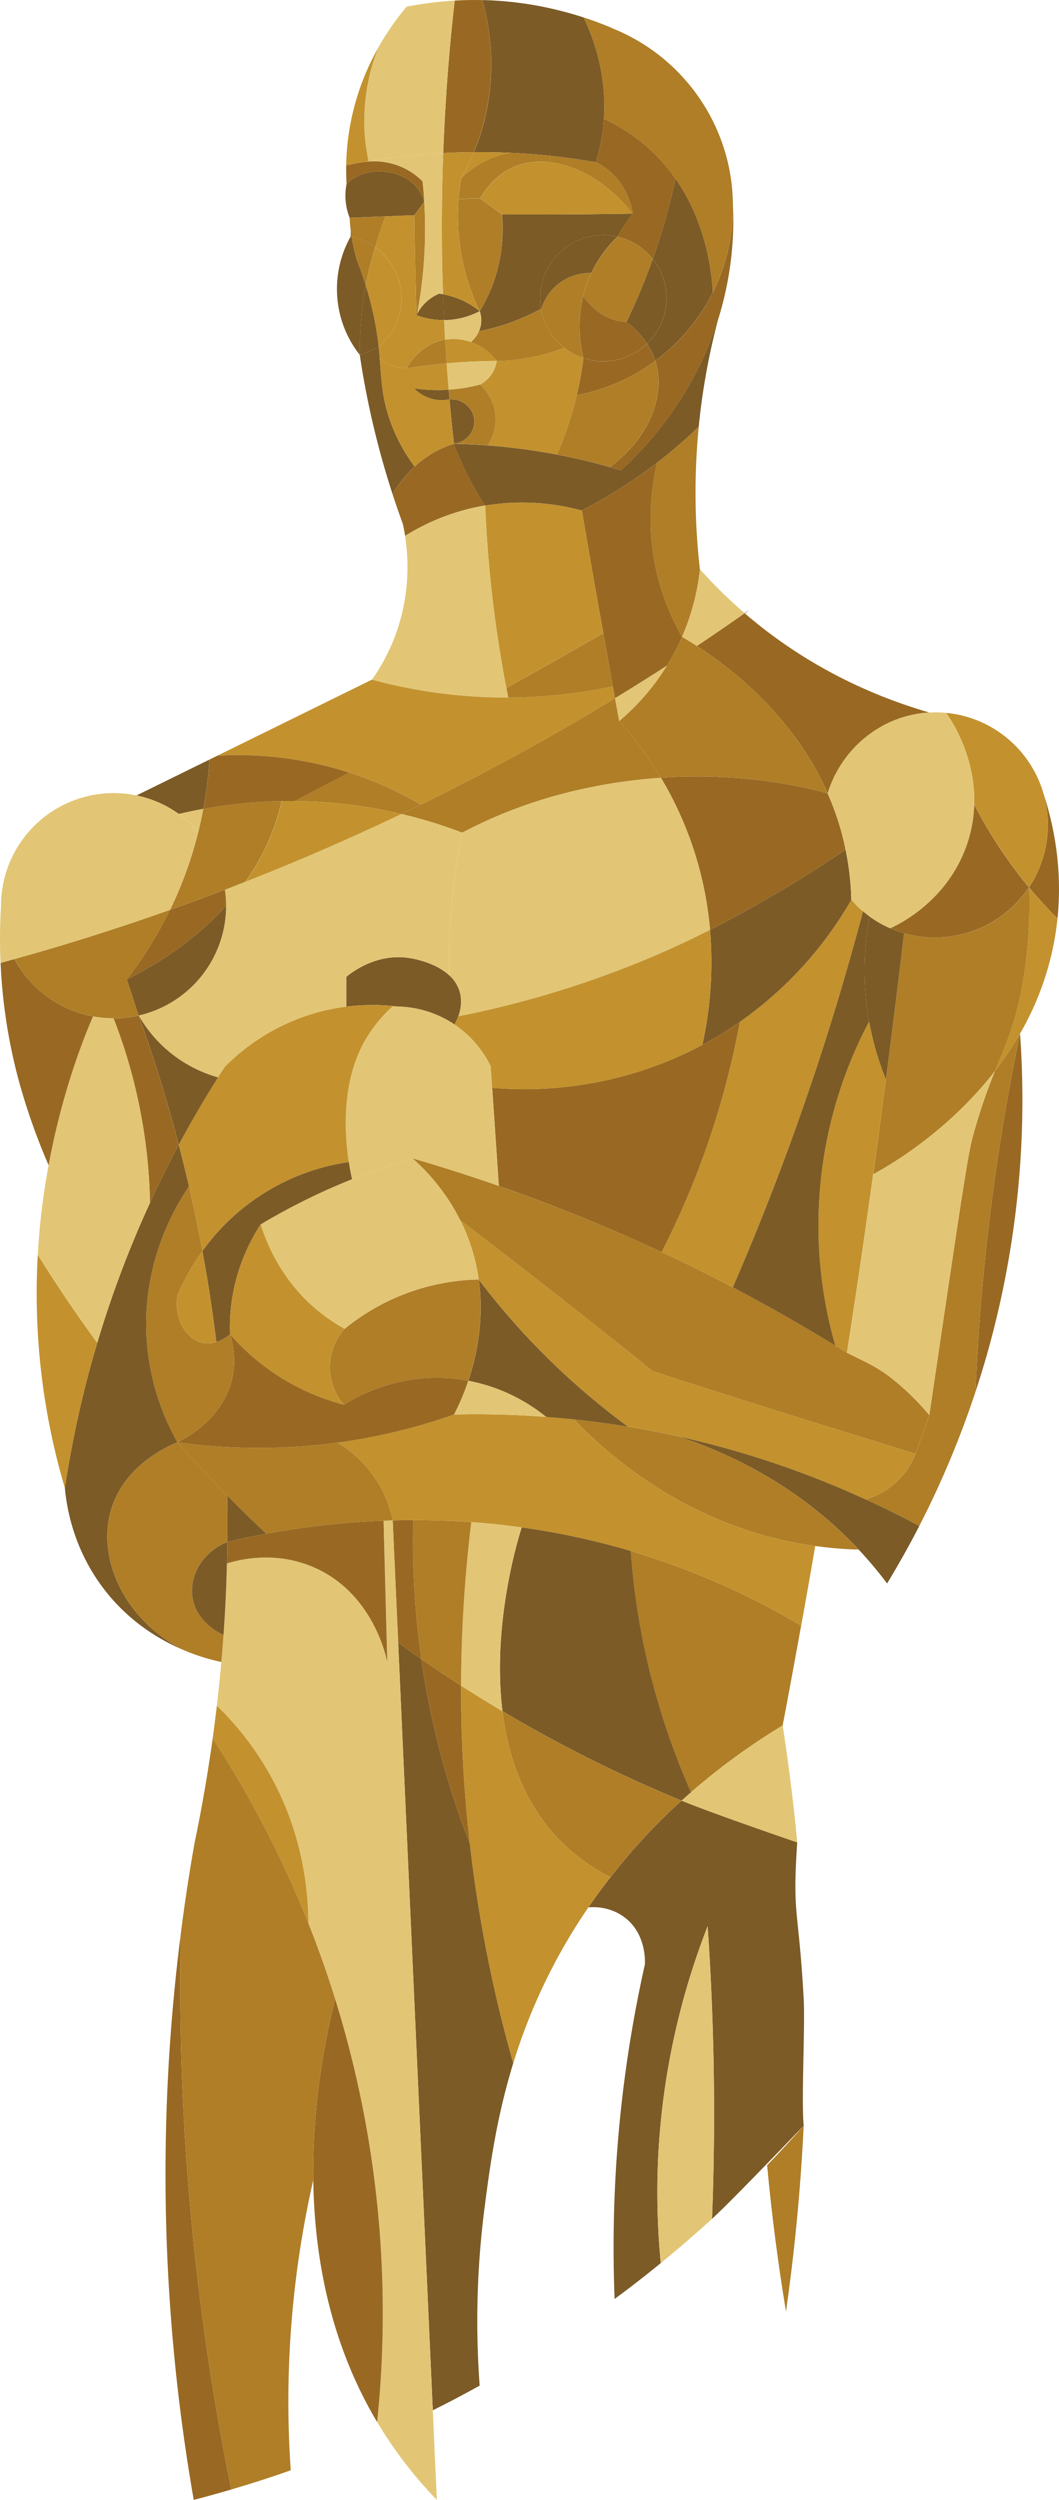 <svg xmlns="http://www.w3.org/2000/svg" width="1080" height="2548.3" viewBox="-0.027 0.002 1080.013 2548.299" style=""><g><title>Oscar_137859108</title><g data-name="Layer 2"><g data-name="1"><path d="M400.31 503.66A876.34 876.34 0 0 1 372 392.42q-2.81-15-5.09-30.58c2.75-1 5.65-2.11 8.6-3.37 3.65-1.5 7.06-3.09 10.24-4.68.14-.09.23-.23.37-.32.24 2.1.47 4.16.66 6.12.23 2.25.42 4.49.56 6.69 1.68 20.62 2.06 39.65 11.13 64.44a173.49 173.49 0 0 0 24.36 44.84c-9.83 9.16-18.64 21.13-22.52 28.1z" fill="#7c5b27"></path><path d="M410.83 534.15c-3.55-9.77-7.1-19.92-10.52-30.44 3.88-7 12.67-18.94 22.54-28.1.28-.24.52-.52.8-.75A103.63 103.63 0 0 1 463 452.32a333.12 333.12 0 0 0 17.77 39c4.63 8.69 9.4 16.69 14.12 23.94-5.94.94-12 2.2-18.19 3.79a226 226 0 0 0-63.59 27.22c-.73-4.55-1.53-8.61-2.28-12.12z" fill="#996923"></path><path d="M357.62 234.28c.28 2.33.61 4.62 1 6.92a6.67 6.67 0 0 0-1-.24z" fill="#7c5b27"></path><path d="M363.7 264.39q5.4 13.89 9.3 26.61a355.93 355.93 0 0 0-6 70.89 107.92 107.92 0 0 1-23.1-59.34A109.51 109.51 0 0 1 357.62 241a6.67 6.67 0 0 1 1 .24 193.89 193.89 0 0 0 5 22.91.76.76 0 0 1 .08.24z" fill="#7c5b27"></path><path d="M552.1 314.56a52.22 52.22 0 0 1 14.68-23.05c14.54-13.14 31.89-13.42 36.29-13.37a116.69 116.69 0 0 0-3.46 8 128.62 128.62 0 0 0-5 15.57 131 131 0 0 0 .33 62.89c0 .14-.05.28-.05.42a63.11 63.11 0 0 1-19.69-10.66 63.88 63.88 0 0 1-23.47-39.61v-.14z" fill="#af7e27"></path><path d="M595 364.64a131 131 0 0 1-.33-62.89c5.19 7.3 17.11 21.42 36.1 25.39a45.57 45.57 0 0 0 8.13 1 86.55 86.55 0 0 1 21 22.07 64.31 64.31 0 0 1-65 14.82c.03-.11.1-.25.1-.39z" fill="#996923"></path><path d="M588.2 402.8a373.27 373.27 0 0 1-20.2 60.55l-2.11-.42a630.76 630.76 0 0 0-68.55-8.93 48.51 48.51 0 0 0 8-27.26c-.37-19.83-13.28-32.31-15.8-34.7a33.28 33.28 0 0 0 11.64-10.42 32.65 32.65 0 0 0 5.38-13.7 203.08 203.08 0 0 0 33.71-3.56 199.25 199.25 0 0 0 34.93-10 63.11 63.11 0 0 0 19.69 10.66 339.21 339.21 0 0 1-6.69 37.78z" fill="#c3922e"></path><path d="M575.24 354.4a199.25 199.25 0 0 1-34.93 10 203.08 203.08 0 0 1-33.71 3.56 56.1 56.1 0 0 0-26.33-19.32 31.67 31.67 0 0 0 8.09-10.9 217.13 217.13 0 0 0 63.32-22.91h.09a63.88 63.88 0 0 0 23.47 39.61z" fill="#af7e27"></path><path d="M566.78 291.51a52.22 52.22 0 0 0-14.68 23.05l-.38.05a62.13 62.13 0 0 1-.89-10.62 64.39 64.39 0 0 1 64.39-64.38 65.37 65.37 0 0 1 14.31 1.59 2.18 2.18 0 0 0-.23.42l-.14.14a127.85 127.85 0 0 0-26.09 36.34c-4.4-.01-21.75.27-36.29 13.41z" fill="#7c5b27"></path><path d="M551.72 314.61v.14a217.13 217.13 0 0 1-63.32 22.91 25.92 25.92 0 0 0 2.34-9.16 27.68 27.68 0 0 0-1.54-11.37 154.56 154.56 0 0 0 11.22-22c12.44-30 13.09-58 11.64-76.55q24.21.08 48.68 0 42.57-.13 84.45-.84c-4.86 6.6-9.16 13.05-13 19.31-.46.85-1 1.64-1.45 2.44-.37.56-.7 1.12-1.12 1.73a65.37 65.37 0 0 0-14.31-1.59A64.39 64.39 0 0 0 550.83 304a62.13 62.13 0 0 0 .89 10.61z" fill="#7c5b27"></path><path d="M689 182.28c-3.74 17.44-8.51 36-14.49 55.41q-4.22 13.6-8.79 26.37a63.83 63.83 0 0 0-36.1-22.82c.33-.56.7-1.17 1.07-1.77.47-.8 1-1.59 1.45-2.44 3.89-6.26 8.19-12.71 13-19.31a70.66 70.66 0 0 0-10-27.45 69.87 69.87 0 0 0-27.45-24.92 196.66 196.66 0 0 0 8.09-44.35 184.34 184.34 0 0 1 45.6 30A179.35 179.35 0 0 1 689 182.28z" fill="#996923"></path><path d="M629.3 241.66a2.18 2.18 0 0 1 .23-.42h.05a63.83 63.83 0 0 1 36.1 22.82 641.93 641.93 0 0 1-26.8 64.11 45.57 45.57 0 0 1-8.13-1c-19-4-30.91-18.09-36.1-25.39a128.62 128.62 0 0 1 5-15.57c1.07-2.81 2.24-5.47 3.46-8a127.85 127.85 0 0 1 26.09-36.34z" fill="#af7e27"></path><path d="M629.53 241.2c.42-.61.75-1.17 1.12-1.73-.37.6-.74 1.21-1.07 1.77h-.05z" fill="#af7e27"></path><path d="M588.2 402.8a339.21 339.21 0 0 0 6.73-37.74 64.31 64.31 0 0 0 65-14.82 70.6 70.6 0 0 1 8.32 17.49 194.9 194.9 0 0 1-80.05 35.07z" fill="#996923"></path><path d="M1064.45 809.71c9.73 30.11 19.36 74.44 14 126.58-9.21-9.21-19-19.73-29-31.75a115.06 115.06 0 0 0 14.92-94.83z" fill="#996923"></path><path d="M903.5 1100.51q9.88-75.26 18.52-149.21a115.56 115.56 0 0 0 127.47-46.72 474.51 474.51 0 0 1-5 88.1c-7 46.25-17.54 68.83-29.65 98.85-49.57 64-111.38 98.48-124.24 105.4q6.69-48.47 12.9-96.42z" fill="#af7e27"></path><path d="M922 951.3a95.54 95.54 0 0 1-14-5v-.15c8.42-3.88 59.9-28.38 79-88.23a136.4 136.4 0 0 0 6.45-38.11 457.91 457.91 0 0 0 37.18 60.55q9.39 13 18.75 24.18A115.56 115.56 0 0 1 922 951.3z" fill="#996923"></path><path d="M1040.27 1053.61a949.79 949.79 0 0 1-23.27 286.78 908.9 908.9 0 0 1-22.17 78.23c1.69-40.49 4.54-82.76 8.89-126.49a2235.05 2235.05 0 0 1 36.55-238.52z" fill="#996923"></path><path d="M1014.79 1091.53c12.11-30 22.63-52.6 29.65-98.85a474.51 474.51 0 0 0 5-88.1c9.92 12 19.74 22.54 29 31.75-.47 4.16-1 8.41-1.59 12.72a294.72 294.72 0 0 1-36.62 104.6 331.53 331.53 0 0 1-25.44 37.88z" fill="#c3922e"></path><path d="M1040.27 1053.61a2235.05 2235.05 0 0 0-36.56 238.52c-4.35 43.73-7.2 86-8.89 126.49v.09a952.47 952.47 0 0 1-57.37 136.87c-16.55-8.84-34.84-18-54.85-27.17a77.59 77.59 0 0 0 51.2-46.57c4.63-13.09 9.31-26.23 13.94-39.32 3.88-26.28 9.44-64.16 16.22-109.8 15.39-103.38 23.15-155.38 27.45-171.61a552.4 552.4 0 0 1 23.38-69.58 331.53 331.53 0 0 0 25.48-37.92z" fill="#af7e27"></path><path d="M993.51 819.81c1.45-50.78-25.29-88.52-28.75-93.15a113.6 113.6 0 0 1 42.13 12.39 114.88 114.88 0 0 1 57.51 70.56v.1a115.06 115.06 0 0 1-14.92 94.83q-9.33-11.22-18.75-24.18a457.91 457.91 0 0 1-37.18-60.55z" fill="#c3922e"></path><path d="M964 1332.72c-6.78 45.64-12.34 83.52-16.22 109.8a257.07 257.07 0 0 0-39.94-38.68c-14.63-11.36-32-18.7-44-24.83q12.63-81.21 24.32-164.22c.84-6 1.68-11.92 2.48-17.86 12.86-6.92 74.67-41.38 124.24-105.4a552.4 552.4 0 0 0-23.38 69.58c-4.39 16.23-12.15 68.23-27.5 171.61z" fill="#e2c675"></path><path d="M770.8 634.54a54.1 54.1 0 0 0 2.24 1.87c63.55 50.83 128.12 76.41 174.79 89.88-49.1 2.67-90 37.23-103.71 82.49-34.23-77.78-96.66-126.45-133.46-150.34q25-16.62 48.73-33.39c.09.09.23.19.32.28 3.6 3.13 7.29 6.22 11.09 9.21z" fill="#996923"></path><path d="M933.8 1481.84a77.59 77.59 0 0 1-51.2 46.57 955.2 955.2 0 0 0-192.05-64.48q-21.68-4.77-44.57-8.7c-1.87-.32-3.69-.6-5.51-.93a745.31 745.31 0 0 1-90.95-78.93 735.73 735.73 0 0 1-61.3-71.08h-.05a195.65 195.65 0 0 0-18.85-60.61q73 55.69 146.74 114.24 25.11 20 49.89 39.93 83.33 26.79 168.06 53.26 50.05 15.53 99.79 30.73z" fill="#c3922e"></path><path d="M908 946.3a95.54 95.54 0 0 0 14 5q-8.7 74-18.52 149.21a294.86 294.86 0 0 1-17.16-59.29c-1.36-7.48-2.48-15.34-3.27-23.62a296.15 296.15 0 0 1 3.78-83.37A106.55 106.55 0 0 0 908 946.3z" fill="#7c5b27"></path><path d="M904.67 1614.13a412.32 412.32 0 0 0-29-34.56c-2.66-2.9-5.47-5.85-8.37-8.74-60.41-60.75-128.22-91.09-176.71-106.9a955.2 955.2 0 0 1 192.05 64.48c20 9.12 38.3 18.33 54.85 27.17-11.31 21.93-22.49 41.48-32.82 58.55z" fill="#7c5b27"></path><path d="M886.34 1041.22a294.86 294.86 0 0 0 17.16 59.29q-6.16 48-13 96.42c-.8 5.94-1.64 11.88-2.48 17.86q-11.64 83-24.32 164.22c-3.92-2.47-7.9-4.91-11.92-7.38a444.1 444.1 0 0 1 34.51-330.41z" fill="#c3922e"></path><path d="M880.12 929c-16 60.65-35.26 125.17-58.64 192.65a2658.216 2658.216 0 0 1-74.16 190.69c-23.15-12.11-47.32-24.18-72.62-36a852.08 852.08 0 0 0 43.63-100.63 856.92 856.92 0 0 0 36.19-134.11A387.19 387.19 0 0 0 868.2 917.16 108.73 108.73 0 0 0 880.12 929z" fill="#c3922e"></path><path d="M831.4 1575.92c-10-1.35-20.34-3.13-30.91-5.47C694.25 1547 622.24 1485 585.16 1446.86c17.86 1.87 36.28 4.31 55.27 7.44 1.82.33 3.64.61 5.51.93q22.88 3.93 44.57 8.7c48.49 15.81 116.3 46.15 176.71 106.9 2.9 2.89 5.71 5.84 8.37 8.74a389.44 389.44 0 0 1-44.19-3.65z" fill="#af7e27"></path><path d="M868.2 917.16a387.19 387.19 0 0 1-113.68 124.43 380.63 380.63 0 0 1-38.25 23.48 388 388 0 0 0 7.81-117.28c53.35-27.12 104.28-58.4 138.22-81.78a287.88 287.88 0 0 1 5.9 51.15z" fill="#7c5b27"></path><path d="M508.66 1208.85c36.56 12.72 74.67 27.36 114 44.19q26.72 11.43 52 23.29c25.3 11.78 49.47 23.85 72.62 36 37.72 19.67 72.57 39.67 104.55 59.3 4 2.47 8 4.91 11.92 7.38 12 6.13 29.42 13.47 44 24.83a257.07 257.07 0 0 1 39.94 38.68c-4.63 13.09-9.31 26.23-13.94 39.32q-49.72-15.22-99.83-30.77-84.74-26.44-168.06-53.26-24.75-20-49.89-39.93-73.72-58.58-146.74-114.24a209.89 209.89 0 0 0-48.77-63c28.25 8.25 57.66 17.55 88.2 28.21z" fill="#af7e27"></path><path d="M858.52 849.78c1.45 5.47 2.76 10.9 3.78 16.23-33.94 23.38-84.87 54.66-138.22 81.78a362.21 362.21 0 0 0-50.08-155c71.54-4.86 131.91 5.14 170.07 16a285.2 285.2 0 0 1 14.45 40.99z" fill="#996923"></path><path d="M844.07 808.82c13.7-45.26 54.61-79.82 103.71-82.49 2-.14 4.07-.18 6.13-.18 3.64 0 7.24.18 10.8.51 3.46 4.63 30.2 42.37 28.75 93.15a136.4 136.4 0 0 1-6.45 38.11c-19.08 59.85-70.56 84.35-79 88.23v.15a106.55 106.55 0 0 1-21.19-12.07c-2.29-1.64-4.58-3.41-6.73-5.28a108.73 108.73 0 0 1-11.92-11.79A287.88 287.88 0 0 0 862.3 866c-1-5.33-2.33-10.76-3.78-16.23a285.2 285.2 0 0 0-14.45-40.95z" fill="#e2c675"></path><path d="M831.4 1575.92q-7 40.83-14.36 81.23A767.67 767.67 0 0 0 656 1585c-4.25-1.35-8.46-2.61-12.67-3.88A768.62 768.62 0 0 0 532 1557q-26.31-3.65-51.44-5.42c-20.43-1.5-40.21-2.11-59.25-2.11-7.06 0-14 .14-20.9.28a121 121 0 0 0-56.25-79.25 604.26 604.26 0 0 0 118.72-28.62 938.85 938.85 0 0 1 94 2.43c9.21.65 18.61 1.5 28.2 2.48C622.24 1485 694.25 1547 800.49 1570.45c10.57 2.34 20.9 4.12 30.91 5.47z" fill="#c3922e"></path><path d="M817 1657.15q-5.74 31.77-11.6 63.26-3.57 19.29-7.24 38.44a675.94 675.94 0 0 0-93.48 68.08 740.56 740.56 0 0 1-54.61-185.36c-3.28-21-5.47-41.19-6.83-60.46 4.21 1.27 8.42 2.53 12.67 3.88A767.67 767.67 0 0 1 817 1657.15z" fill="#af7e27"></path><path d="M819.61 2166.83c-3.22 67-9.58 130.32-18.05 189.48-7.67-46.25-14.31-96-19.26-149.12q19.56-20.28 37.31-40.36z" fill="#af7e27"></path><path d="M798.2 1758.85a2022.84 2022.84 0 0 1 14.82 119.28c-11.5-3.55-23.29-7.43-35.35-11.5-26.42-9-54.06-19.36-82.63-31.09q4.85-4.43 9.68-8.56a675.94 675.94 0 0 1 93.48-68.13z" fill="#e2c675"></path><path d="M710.66 658.44c36.8 23.89 99.23 72.52 133.41 150.38-38.16-10.9-98.53-20.9-170.07-16A371.09 371.09 0 0 0 631.4 735a234.59 234.59 0 0 0 48.73-56.54c3.22-5.19 6.36-10.66 9.3-16.46 2.2-4.35 4.26-8.65 6.08-12.9 4.3 2.51 9.4 5.64 15.15 9.34z" fill="#af7e27"></path><path d="M819.61 2037.49c1.55 28.39-2.52 102.6 0 129.34-17.61 18.17-73.61 76.78-93.47 94.93 2.1-54.15 2.71-111.25 1.35-171q-1.53-66-5.84-127.28A749 749 0 0 0 671.76 2189a741 741 0 0 0 2.1 117.88c-4.53 3.74-9.12 7.39-13.75 11.09q-16.7 13.24-33.34 25.48a1319.17 1319.17 0 0 1 30.82-340.79c.19-2.1 2-31.14-20.76-48.26-15.25-11.45-32.08-10.52-36.76-10.14 7.3-10.76 14.83-21 22.59-30.82a615.1 615.1 0 0 1 72.34-77.9c28.57 11.73 91.56 33.57 118 42.59-5.08 76.87 1.42 64.95 6.61 159.36z" fill="#7c5b27"></path><path d="M763.87 621.92c-1.35 1.17-2.75 2.29-4.16 3.41-.09-.09-.23-.19-.32-.28 1.49-1.05 2.99-2.05 4.48-3.13z" fill="#38384c"></path><path d="M851.83 1371.63c-32-19.6-66.82-39.61-104.51-59.34 25.35-58.41 50.46-122 74.16-190.69 23.38-67.48 42.6-132 58.64-192.65 2.15 1.87 4.44 3.64 6.73 5.28a296.15 296.15 0 0 0-3.78 83.37c.79 8.28 1.91 16.14 3.27 23.62a444.1 444.1 0 0 0-34.51 330.41z" fill="#7c5b27"></path><path d="M754.52 1041.59a856.92 856.92 0 0 1-36.19 134.11 852.08 852.08 0 0 1-43.63 100.63q-25.32-11.85-52-23.29c-39.33-16.83-77.44-31.47-114-44.19q-3.37-50-6.78-100c34 2.95 121.15 6 214.39-43.81a380.63 380.63 0 0 0 38.21-23.45z" fill="#996923"></path><path d="M727.49 2090.8c1.36 59.71.75 116.81-1.35 171-16.6 15.1-34 30.2-52.28 45.07a741 741 0 0 1-2.1-117.88 749 749 0 0 1 49.89-225.43q4.22 61.19 5.84 127.24z" fill="#e2c675"></path><path d="M689 182.28c32.13 46.1 36.9 97.31 37.93 115.64a195.91 195.91 0 0 1-58.64 69.81 70.6 70.6 0 0 0-8.32-17.49 64.19 64.19 0 0 0 5.75-86.18q4.56-12.76 8.79-26.37c5.94-19.41 10.71-37.97 14.49-55.41z" fill="#7c5b27"></path><path d="M718.19 585.12a496 496 0 0 0 41.2 39.93q-23.79 16.77-48.73 33.39c-5.75-3.7-10.85-6.83-15.15-9.35a235.08 235.08 0 0 0 18.24-68.84c1.45 1.59 2.9 3.23 4.44 4.87z" fill="#e2c675"></path><path d="M713.75 580.25a235.08 235.08 0 0 1-18.24 68.84A243.1 243.1 0 0 1 671 589c-12.86-50.17-6.55-93.15-.94-117.32a502.35 502.35 0 0 0 42.56-36.76c-.52 5.1-1 10.29-1.36 15.53a688.08 688.08 0 0 0 2.49 129.8z" fill="#af7e27"></path><path d="M702.52 852.07a364.36 364.36 0 0 1 21.56 95.72c-18.19 9.21-36.61 18-54.8 25.72A1012.09 1012.09 0 0 1 467.37 1036c2.15-6.08 3.88-14.35 1.82-23.33a36.2 36.2 0 0 0-11-18.43c-.38-18.51 0-38.53 1.45-59.8a658.92 658.92 0 0 1 11.64-85.67 481.25 481.25 0 0 1 97.35-38.29A541.28 541.28 0 0 1 674 792.78a364.58 364.58 0 0 1 28.52 59.29z" fill="#e2c675"></path><path d="M704.72 1826.93q-4.83 4.14-9.68 8.56a1403.24 1403.24 0 0 1-182.6-91.19c-10.8-87.95 15.48-174.41 19.6-187.32a768.62 768.62 0 0 1 111.24 24.08 719.55 719.55 0 0 0 6.83 60.46 740.56 740.56 0 0 0 54.61 185.41z" fill="#7c5b27"></path><path d="M695 1835.54a615.1 615.1 0 0 0-72.38 77.85 195.1 195.1 0 0 1-50.7-36.39c-36.94-37.08-53.68-85.1-59.48-132.66a1403.24 1403.24 0 0 0 182.56 91.2z" fill="#af7e27"></path><path d="M668.25 367.73c11.22 35.77-7 79.63-46.53 108.25-16.55-4.68-34.51-8.98-53.72-12.63a373.27 373.27 0 0 0 20.2-60.55 194.9 194.9 0 0 0 80.05-35.07z" fill="#af7e27"></path><path d="M665.68 264.06a64.19 64.19 0 0 1-5.75 86.18 86.55 86.55 0 0 0-21-22.07 641.93 641.93 0 0 0 26.75-64.11z" fill="#7c5b27"></path><path d="M627.15 711.7q27.08-16.49 53-33.25A234.59 234.59 0 0 1 631.4 735c-1.4-7.78-2.85-15.54-4.25-23.3z" fill="#e2c675"></path><path d="M732.87 323.82c-24.41 79.21-72.38 130.65-99.5 155.57-3.79-1.17-7.62-2.29-11.6-3.36 39.52-28.62 57.75-72.48 46.53-108.25a195.31 195.31 0 0 0 79.21-157.21c0-.93 0-1.87-.05-2.76a339.8 339.8 0 0 1-11.83 106.71c-.88 3.13-1.77 6.26-2.71 9.3z" fill="#996923"></path><path d="M560.19 165.26c29 3.18 60.6 21.37 85 52.46q-41.88.71-84.45.84-24.48.08-48.68 0c-7.48-5.42-15-10.89-22.49-16.32 12.16-20.71 26.8-28.71 34.14-31.93 11.04-4.82 23.48-6.41 36.48-5.05z" fill="#c3922e"></path><path d="M429.16 820.18q58.44-28.54 118.63-62.1 40.9-22.86 79.36-46.38c1.4 7.76 2.85 15.52 4.25 23.29a371.09 371.09 0 0 1 42.6 57.79 541.28 541.28 0 0 0-105.4 17.68 481.25 481.25 0 0 0-97.35 38.29 482.51 482.51 0 0 0-61.87-19q9.83-4.75 19.78-9.57z" fill="#af7e27"></path><path d="M635.14 190.27a70.66 70.66 0 0 1 10 27.45c-24.36-31.09-55.93-49.28-85-52.46l.7-6.46c16.74 1.78 32.4 4 46.8 6.55a69.87 69.87 0 0 1 27.5 24.92z" fill="#af7e27"></path><path d="M627.15 711.7c-.7-4-1.45-8-2.2-12.07q-4.85-27.07-9.73-54.33c-1.07-5.85-2.15-11.74-3.18-17.63q-9.54-53.86-18.7-107.32a500.67 500.67 0 0 0 76.73-48.67c-5.61 24.17-11.92 67.15.94 117.32a243.1 243.1 0 0 0 24.5 60.09c-1.82 4.25-3.88 8.55-6.08 12.9-2.94 5.8-6.08 11.27-9.3 16.46q-25.89 16.77-52.98 33.25z" fill="#996923"></path><path d="M221.69 770.29l157.63-77.53a527.67 527.67 0 0 0 96.74 16.65c14.64 1.12 28.76 1.59 42.23 1.54A532.55 532.55 0 0 0 625 699.63c.75 4 1.5 8 2.2 12.07q-38.45 23.49-79.36 46.38-60.18 33.6-118.63 62.1a369.44 369.44 0 0 0-73-32.64 350.09 350.09 0 0 0-17.34-5.14 369.41 369.41 0 0 0-117.18-12.11z" fill="#c3922e"></path><path d="M623.36 28.39a196.23 196.23 0 0 1 107.88 104.09 193.43 193.43 0 0 1 16.17 75.28c.05.89.05 1.83.05 2.76a194.59 194.59 0 0 1-20.57 87.4c-1-18.33-5.8-69.54-37.93-115.64A179.35 179.35 0 0 0 661.38 151a184.34 184.34 0 0 0-45.6-30c3.09-46.2-10.89-83-20.66-103.25 10.61 3.42 20.06 7.07 28.29 10.53z" fill="#af7e27"></path><path d="M600.07 1944.21a585.88 585.88 0 0 0-76.68 159 1391 1391 0 0 1-44.29-223.93c-.42-3.51-.79-7-1.16-10.57a1383 1383 0 0 1-7.77-150.43c14.12 9.07 28.25 17.77 42.27 26.09 5.8 47.56 22.54 95.58 59.48 132.66a195.1 195.1 0 0 0 50.69 36.34c-7.71 9.84-15.24 20.08-22.54 30.84z" fill="#c3922e"></path><path d="M575.1 11.88c7.06 1.83 13.75 3.84 20 5.89C604.89 38 618.87 74.82 615.78 121a196.66 196.66 0 0 1-8.09 44.33c-14.4-2.52-30.06-4.77-46.8-6.55-12.77-1.31-26.14-2.38-40.12-3-12.06-.56-24.55-.84-37.45-.7a233.62 233.62 0 0 0 13-42.55A241 241 0 0 0 492 .1c1.4 0 2.81 0 4.21.09a353.84 353.84 0 0 1 78.89 11.69z" fill="#7c5b27"></path><path d="M612 627.67c1 5.89 2.11 11.78 3.18 17.63q-25.38 14.58-51.2 29.18-23.91 13.46-47.65 26.65c-4.81-25-9.12-51.48-12.67-79.49-4.77-37.74-7.53-73.32-8.84-106.34a232.24 232.24 0 0 1 98.48 5.05q9.24 53.39 18.7 107.32z" fill="#c3922e"></path><path d="M549.48 1375.37a745.31 745.31 0 0 0 90.95 78.93c-19-3.13-37.41-5.57-55.27-7.44-9.59-1-19-1.83-28.2-2.48a179.15 179.15 0 0 0-79.4-36.84c8.61-25.54 16.37-62.24 10.67-103.16a735.73 735.73 0 0 0 61.25 70.99z" fill="#7c5b27"></path><path d="M556.91 1444.29a938.85 938.85 0 0 0-94-2.43 233 233 0 0 0 14.59-34.46 179.15 179.15 0 0 1 79.41 36.89z" fill="#e2c675"></path><path d="M520.77 155.76c14 .66 27.35 1.73 40.12 3l-.7 6.46c-13-1.36-25.44.23-36.52 5.05-7.34 3.22-22 11.22-34.14 31.93-7.15.1-14.45.38-21.79.71.61-8 1.59-15.25 2.67-21.42a97.42 97.42 0 0 1 20-15 95.27 95.27 0 0 1 30.35-10.81z" fill="#af7e27"></path><path d="M625 699.63A532.55 532.55 0 0 1 518.29 711c-.66-3.23-1.31-6.5-1.92-9.82q23.77-13.18 47.65-26.65 25.82-14.6 51.2-29.18 4.85 27.24 9.78 54.28z" fill="#af7e27"></path><path d="M523.39 2103.19c-17.07 55.41-23.85 105.49-29.23 147.34a898.77 898.77 0 0 0-5 181.25q-24.27 13.53-47.79 25.15-17.69-391.23-35.31-782.48c7.86 5.7 15.76 11.27 23.62 16.74q2.44 17.25 5.8 35.21a849.53 849.53 0 0 0 43.62 152.86 1391 1391 0 0 0 44.29 223.93z" fill="#7c5b27"></path><path d="M518.29 711c-13.47 0-27.59-.42-42.23-1.54a527.67 527.67 0 0 1-96.74-16.65 197.94 197.94 0 0 0 27.4-55.64v-.1a201.8 201.8 0 0 0 6.31-90.71 226 226 0 0 1 63.59-27.22c6.17-1.59 12.25-2.85 18.19-3.79 1.31 33 4.07 68.6 8.84 106.34 3.55 28 7.86 54.52 12.67 79.49.68 3.27 1.31 6.54 1.97 9.82z" fill="#e2c675"></path><path d="M532 1557c-4.12 12.91-30.4 99.37-19.6 187.32-14-8.32-28.15-17-42.27-26.09a1410.15 1410.15 0 0 1 10.43-166.65q25.15 1.85 51.44 5.42z" fill="#e2c675"></path><path d="M501.88 1108.88q3.36 50 6.78 100c-30.54-10.66-60-20-88.15-28.19-19 5.56-39.65 12.53-61.53 21.32-.89-3.88-2.11-9.91-3.28-17.44-4.63-30.58-7.85-86.46 19.88-129.48a148.11 148.11 0 0 1 25.15-29.55l4 .42a108.57 108.57 0 0 1 54.9 15.8c1.3.8 2.61 1.64 3.88 2.53a108.73 108.73 0 0 1 36.89 42.41c.49 7.36.96 14.79 1.48 22.18z" fill="#e2c675"></path><path d="M506.6 367.92c-15.9.09-33 .84-51.11 2.47-.61-7.94-1.12-16-1.59-24.12a53.07 53.07 0 0 1 26.37 2.33 56.1 56.1 0 0 1 26.33 19.32z" fill="#c3922e"></path><path d="M501.22 381.62A33.28 33.28 0 0 1 489.58 392a165.75 165.75 0 0 1-28.29 5c-1.26.09-2.53.19-3.74.23-.75-8.83-1.45-17.76-2.06-26.84 18.1-1.63 35.21-2.38 51.11-2.47a32.65 32.65 0 0 1-5.38 13.7z" fill="#e2c675"></path><path d="M492 .1a241 241 0 0 1 4.21 112.41 233.62 233.62 0 0 1-13 42.55q-15.21.08-31.21.94c2-54.24 6.2-107.92 11.72-155.43C472.7.05 482.14-.13 492 .1z" fill="#996923"></path><path d="M489.16 317.13A222.36 222.36 0 0 1 467.74 203c7.34-.33 14.64-.61 21.79-.71 7.53 5.43 15 10.9 22.49 16.32 1.45 18.57.8 46.53-11.64 76.55a154.56 154.56 0 0 1-11.22 21.97z" fill="#af7e27"></path><path d="M452.87 326.25a79.58 79.58 0 0 0 36.29-9.12 27.68 27.68 0 0 1 1.54 11.37 25.92 25.92 0 0 1-2.34 9.16 31.67 31.67 0 0 1-8.09 10.9 53.07 53.07 0 0 0-26.37-2.33c-.37-6.56-.7-13.23-1.03-19.98z" fill="#e2c675"></path><path d="M470 305.49a87.48 87.48 0 0 1 19.13 11.64 79.58 79.58 0 0 1-36.29 9.12c-.42-8.69-.79-17.44-1.07-26.32a84.17 84.17 0 0 1 18.23 5.56z" fill="#7c5b27"></path><path d="M488.18 1304.29c5.7 40.92-2.06 77.62-10.67 103.16-4.67-.94-9.53-1.64-14.59-2.16-57.18-5.75-99.31 18.47-112.27 26.61a58.61 58.61 0 0 1 .8-77.34 223 223 0 0 1 136.68-50.31z" fill="#af7e27"></path><path d="M467.74 203a222.36 222.36 0 0 0 21.42 114.18A87.48 87.48 0 0 0 470 305.49a84.17 84.17 0 0 0-18.23-5.56q-2.18-60.67-.38-126.49c.19-5.8.38-11.64.61-17.44q16-.84 31.24-.94a243.22 243.22 0 0 1-12.86 26.47 231.18 231.18 0 0 0-2.64 21.47z" fill="#c3922e"></path><path d="M490.37 166.57a97.42 97.42 0 0 0-20 15 243.22 243.22 0 0 0 12.86-26.47c12.9-.14 25.39.14 37.45.7a95.27 95.27 0 0 0-30.31 10.77z" fill="#c3922e"></path><path d="M483.73 429c.33 11.41-8.6 21.89-20.76 23.29q-2.52-22.1-4.58-45.22c13.51-1.07 24.97 9.43 25.34 21.93z" fill="#7c5b27"></path><path d="M477.94 1868.69c.37 3.55.74 7.06 1.16 10.57a849.53 849.53 0 0 1-43.62-152.86q-3.37-18-5.8-35.21c13.51 9.4 27 18.37 40.49 27.07a1383 1383 0 0 0 7.77 150.43z" fill="#996923"></path><path d="M477.09 1261.37a192.77 192.77 0 0 1 11 42.88 223 223 0 0 0-136.68 50.31 178.57 178.57 0 0 1-32.64-23.1c-32.55-29-46.76-63.5-53-83.37a655.33 655.33 0 0 1 70.7-36.62c7.63-3.36 15.11-6.54 22.5-9.49a671.396 671.396 0 0 1 61.53-21.32 209.89 209.89 0 0 1 48.77 63 190.93 190.93 0 0 1 7.82 17.71z" fill="#e2c675"></path><path d="M480.6 1551.61a1410.15 1410.15 0 0 0-10.43 166.65c-13.46-8.7-27-17.67-40.49-27.07a848.78 848.78 0 0 1-8.33-141.69c19.04 0 38.82.61 59.25 2.11z" fill="#af7e27"></path><path d="M469.19 1012.65c2.06 9 .33 17.25-1.82 23.33a60.67 60.67 0 0 1-3.88 8.28c-1.27-.89-2.58-1.73-3.88-2.53a108.57 108.57 0 0 0-54.9-15.8l-4-.42a210.59 210.59 0 0 0-47.6.65v-30.39c5.24-4.3 30.44-24.18 63.64-19.31 3.37.46 26.75 4.16 41.39 17.76a36.2 36.2 0 0 1 11.05 18.43z" fill="#7c5b27"></path><path d="M467.37 1036a1012.09 1012.09 0 0 0 201.91-62.47c18.19-7.76 36.61-16.51 54.8-25.72a388 388 0 0 1-7.81 117.28c-93.24 49.84-180.4 46.76-214.39 43.81-.52-7.39-1-14.82-1.5-22.21a108.73 108.73 0 0 0-36.89-42.41 60.67 60.67 0 0 0 3.88-8.28z" fill="#c3922e"></path><path d="M633.32 479.39c27.12-24.92 75.09-76.36 99.5-155.57a686.86 686.86 0 0 0-20.24 111.1 502.35 502.35 0 0 1-42.56 36.76 500.67 500.67 0 0 1-76.73 48.67 232.24 232.24 0 0 0-98.48-5.05c-4.72-7.25-9.49-15.25-14.12-23.94a333.12 333.12 0 0 1-17.77-39c10.85.23 22.35.75 34.37 1.68a630.76 630.76 0 0 1 68.55 8.93l2.11.42c19.21 3.6 37.17 7.95 53.72 12.68 4.03 1.03 7.86 2.15 11.65 3.32z" fill="#7c5b27"></path><path d="M250.26 898.83c51.25-20.15 104.46-43 159.12-69.11a482.51 482.51 0 0 1 61.87 19 658.92 658.92 0 0 0-11.64 85.67c-1.45 21.27-1.83 41.29-1.45 59.8-14.64-13.6-38-17.3-41.39-17.76-33.2-4.87-58.4 15-63.64 19.31v30.39a205.76 205.76 0 0 0-31.61 6.45 213.68 213.68 0 0 0-92.35 54.9 713.93 713.93 0 0 0-6.87 10.71 134.88 134.88 0 0 1-80.9-63.08 114.77 114.77 0 0 0 89.17-111.76v-.14a105 105 0 0 0-1.21-16.32c6.92-2.63 13.88-5.3 20.9-8.06z" fill="#e2c675"></path><path d="M461.29 397a165.75 165.75 0 0 0 28.29-5c2.52 2.39 15.43 14.87 15.8 34.7a48.51 48.51 0 0 1-8 27.26c-12-.93-23.52-1.45-34.37-1.68 12.16-1.4 21.09-11.88 20.76-23.29-.37-12.53-11.83-23-25.34-21.93-.28-3.27-.56-6.54-.84-9.87 1.17 0 2.41-.1 3.7-.19z" fill="#af7e27"></path><path d="M463.72.57C458.2 48.08 454 101.76 452 156a690 690 0 0 0-76.13 8.28 194.22 194.22 0 0 1-4.03-29.28 203.92 203.92 0 0 1 14-86.46.33.33 0 0 1 0-.19 266.93 266.93 0 0 1 28.83-41.52A361.51 361.51 0 0 1 463.72.57z" fill="#e2c675"></path><path d="M453.9 346.27c.47 8.13 1 16.18 1.59 24.12-14.36 1.27-28 3-40.82 5 1.33-2.52 13.33-24.78 39.23-29.12z" fill="#af7e27"></path><path d="M425.52 319.61a46.48 46.48 0 0 1 10.8-13.28 45.08 45.08 0 0 1 11.68-7.06c1.17.19 2.48.38 3.84.66.28 8.88.65 17.63 1.07 26.32a79.06 79.06 0 0 1-28.19-4.95c.19-.52.52-1.08.8-1.69z" fill="#7c5b27"></path><path d="M422.2 395.79a165.32 165.32 0 0 0 35.35 1.44c.28 3.33.56 6.6.84 9.87a39.08 39.08 0 0 1-36.19-11.31z" fill="#7c5b27"></path><path d="M356.54 221.93a61.14 61.14 0 0 1-3.83-14.93 60 60 0 0 1 .7-19.4v-.14c13.94-13.7 36.48-15.62 53.68-9 20 7.63 24.51 24.08 25.49 27a.16.16 0 0 1 0 .09v.05c-3.36 4.58-6.64 9.17-10 13.75-9.87.42-19.74.79-29.6 1.17-12.16.47-24.32 1-36.48 1.45z" fill="#7c5b27"></path><path d="M433 255.18a469.77 469.77 0 0 1-7.48 64.43c-.28.61-.61 1.17-.84 1.69q-.78-27.23-1.36-54.9c-.33-15.76-.56-31.38-.75-46.95 0 0 .05 0 .05-.09 3.32-4.58 6.6-9.17 10-13.75a454.56 454.56 0 0 1 .38 49.57z" fill="#af7e27"></path><path d="M422.57 219.45c.19 15.57.42 31.19.75 46.95q.56 27.71 1.36 54.9a79.06 79.06 0 0 0 28.19 4.95c.33 6.74.66 13.42 1 20-25.87 4.36-37.87 26.62-39.2 29.15a51.58 51.58 0 0 1-13.52-2.29 50 50 0 0 1-13.74-6.83h-.05c-.14-2.2-.33-4.44-.56-6.69-.19-2-.42-4-.66-6.12A64 64 0 0 0 382.5 252c3.27-11.27 7-22.77 10.52-31.51 9.86-.38 19.73-.75 29.6-1.17 0 .09-.05.09-.05.13z" fill="#c3922e"></path><path d="M421.35 1549.5a848.78 848.78 0 0 0 8.33 141.69c-7.86-5.47-15.76-11-23.62-16.74q-2.81-62.29-5.61-124.62c6.88-.19 13.84-.33 20.9-.33z" fill="#996923"></path><path d="M429.16 820.18q-10 4.85-19.78 9.54A486.55 486.55 0 0 0 334.85 818c-11.83-.93-23.38-1.4-34.42-1.49q27.7-14.18 55.69-29a369.44 369.44 0 0 1 73.04 32.67z" fill="#af7e27"></path><path d="M375.9 164.28A690 690 0 0 1 452 156c-.23 5.8-.42 11.64-.61 17.44q-1.89 65.79.38 126.49c-1.36-.28-2.67-.47-3.84-.66a45.08 45.08 0 0 0-11.64 7.06 46.48 46.48 0 0 0-10.8 13.28 469.77 469.77 0 0 0 7.51-64.43 454.56 454.56 0 0 0-.38-49.57v-.05a.16.16 0 0 0 0-.09c-.42-7.2-1-14.07-1.69-20.57a69.17 69.17 0 0 0-21.18-14.59A71.69 71.69 0 0 0 376 164.6c0-.09-.1-.23-.1-.32z" fill="#e2c675"></path><path d="M409.38 304a64.11 64.11 0 0 1-23.24 49.48A343.38 343.38 0 0 0 373 291c1.59-8.46 3.55-17.21 5.94-26.19 1.12-4.11 2.29-8.37 3.6-12.72A64.26 64.26 0 0 1 409.38 304z" fill="#c3922e"></path><path d="M398.49 430.72c-9.07-24.79-9.45-43.82-11.13-64.44h.05a50 50 0 0 0 13.74 6.83 51.58 51.58 0 0 0 13.52 2.29c12.81-2 26.46-3.74 40.82-5 .61 9.08 1.31 18 2.06 26.84a165.32 165.32 0 0 1-35.35-1.44 39.08 39.08 0 0 0 36.19 11.31q2.1 23.14 4.58 45.22a103.63 103.63 0 0 0-39.32 22.49c-.28.23-.52.51-.8.75a173.49 173.49 0 0 1-24.36-44.85z" fill="#c3922e"></path><path d="M225.71 1694.18c.84-9.12 1.59-18.33 2.24-27.68 1.69-23.52 2.9-47.79 3.46-72.81h.05c11.22-3.46 47.51-13.23 87.16 3.37 61.4 25.72 75.19 91.56 76.32 97.31q-1.9-72.11-3.79-144.26c3.08-.09 6.17-.23 9.3-.33q2.81 62.28 5.61 124.62 17.69 391.24 35.31 782.48 2 45.66 4.11 91.37a429.56 429.56 0 0 1-49.94-62q-5.75-8.62-10.94-17.4A1077.82 1077.82 0 0 0 351.87 2072c-3.23-11.79-6.64-23.29-10.15-34.61-8.41-27-17.63-52.65-27.21-76.82-.24-32.55-5.29-92.92-41.24-155.2a305.38 305.38 0 0 0-52.14-66.73q2.52-21.64 4.58-44.46z" fill="#e2c675"></path><path d="M231.6 1524.49q-26.65-27.08-50.69-54.29a604 604 0 0 0 126.44 4.16c12.72-.94 25-2.25 36.85-3.83a121 121 0 0 1 56.25 79.25c-3.13.1-6.22.24-9.3.33a851.86 851.86 0 0 0-119.57 13.28q-20.68-19.39-39.98-38.9z" fill="#af7e27"></path><path d="M356.54 222c12.16-.47 24.32-1 36.48-1.45-3.56 8.74-7.25 20.24-10.52 31.51a64.55 64.55 0 0 0-23.9-10.84c-.37-2.3-.7-4.59-1-6.92-.49-4.09-.87-8.21-1.06-12.3z" fill="#af7e27"></path><path d="M351.87 2072.1A1077.82 1077.82 0 0 1 384.6 2469c-48.26-81.08-64-168.8-65.14-246.75-1.07-76 11.88-142.76 22.26-184.71 3.51 11.27 6.92 22.77 10.15 34.56z" fill="#996923"></path><path d="M222.3 1098.22c2.29-3.65 4.58-7.2 6.87-10.71a213.68 213.68 0 0 1 92.35-54.9 205.76 205.76 0 0 1 31.61-6.45 210.59 210.59 0 0 1 47.6-.65 148.11 148.11 0 0 0-25.15 29.55c-27.73 43-24.51 98.9-19.88 129.48a222.93 222.93 0 0 0-149.35 90.85q-6.24-33.95-13.7-66c-3.32-14.4-6.83-28.52-10.43-42.32 13.47-25.27 27.03-48.18 40.08-68.85z" fill="#c3922e"></path><path d="M378.9 264.76c-2.39 9-4.35 17.73-5.94 26.19q-3.85-12.69-9.26-26.56a.76.76 0 0 0-.09-.28 193.89 193.89 0 0 1-5-22.91A64.55 64.55 0 0 1 382.5 252c-1.31 4.39-2.5 8.65-3.6 12.76z" fill="#af7e27"></path><path d="M375.53 358.47c-2.95 1.26-5.85 2.39-8.6 3.37A355.93 355.93 0 0 1 373 291a343.38 343.38 0 0 1 13.18 62.52c-.14.09-.23.23-.37.32-3.22 1.54-6.63 3.16-10.28 4.63z" fill="#7c5b27"></path><path d="M385.82 48.5a203.92 203.92 0 0 0-14 86.46 194.22 194.22 0 0 0 4.06 29.32c-1.59.23-3.18.51-4.72.79-.51.09-1 .19-1.54.23-5.66 1-11.22 2.06-16.6 3.14a252.46 252.46 0 0 1 32.8-119.94z" fill="#c3922e"></path><path d="M409.71 170.31a69.17 69.17 0 0 1 21.18 14.59c.71 6.5 1.27 13.37 1.69 20.57-1-2.95-5.52-19.4-25.49-27-17.2-6.59-39.74-4.67-53.68 9-.33-6-.47-12.35-.37-19 5.38-1.08 10.94-2.11 16.6-3.14.51 0 1-.14 1.54-.23 1.45-.19 3-.37 4.77-.47a71.69 71.69 0 0 1 33.76 5.68z" fill="#996923"></path><path d="M237.07 1321.5a189.81 189.81 0 0 0-2.48 38.67 44 44 0 0 1-14 7.86q-4-33-9.68-67.15-2.17-12.84-4.54-25.49a222.93 222.93 0 0 1 149.35-90.85c1.17 7.53 2.39 13.56 3.28 17.44-7.39 3-14.87 6.13-22.5 9.49a655.33 655.33 0 0 0-70.7 36.62 194.61 194.61 0 0 0-28.73 73.41z" fill="#7c5b27"></path><path d="M273.27 1805.47c36 62.28 41 122.65 41.24 155.2A1078.81 1078.81 0 0 0 216.87 1772c1.5-10.85 2.9-22 4.26-33.3a305.38 305.38 0 0 1 52.14 66.77z" fill="#c3922e"></path><path d="M300.43 816.49c11 .09 22.59.56 34.42 1.49a486.55 486.55 0 0 1 74.53 11.74c-54.66 26.09-107.87 49-159.12 69.11a230.94 230.94 0 0 0 29.64-56.72 220.59 220.59 0 0 0 7.44-25.58c4.3-.09 8.66-.09 13.09-.04z" fill="#c3922e"></path><path d="M229.36 906.92q-28.41 10.8-56 20.53c1.44-2.9 2.85-5.84 4.2-8.84a399.76 399.76 0 0 0 24.65-70.79q3-12.08 5-23.29a489 489 0 0 1 80-8 220.59 220.59 0 0 1-7.44 25.58 230.94 230.94 0 0 1-29.64 56.72c-6.89 2.76-13.85 5.43-20.77 8.09z" fill="#af7e27"></path><path d="M265.78 1248.09c6.27 19.87 20.48 54.33 53 83.37a178.57 178.57 0 0 0 32.64 23.1 58.61 58.61 0 0 0-.8 77.34 232.33 232.33 0 0 1-116.06-71.73 189.81 189.81 0 0 1 2.48-38.67 194.61 194.61 0 0 1 28.74-73.41z" fill="#c3922e"></path><path d="M234.59 1360.17a232.33 232.33 0 0 0 116.06 71.73c13-8.14 55.09-32.36 112.27-26.61 5.06.52 9.92 1.22 14.59 2.16a233 233 0 0 1-14.59 34.46 604.26 604.26 0 0 1-118.72 28.62 627.942 627.942 0 0 1-36.85 3.83 604 604 0 0 1-126.44-4.16c5.43-2.57 48.45-23.57 56.58-68.65a86.89 86.89 0 0 0-2.9-41.38z" fill="#996923"></path><path d="M271.58 1563.39c-14.49 2.67-27.77 5.52-39.7 8.28.18-15.48.14-31.19-.24-47.18q19.25 19.56 39.94 38.9z" fill="#7c5b27"></path><path d="M234.59 1360.17a86.89 86.89 0 0 1 2.9 41.38c-8.13 45.08-51.15 66.08-56.58 68.65a247.1 247.1 0 0 1-31.61-109c-3.69-76.64 30.16-132.38 43.35-151.83q7.44 32.06 13.7 66a237.81 237.81 0 0 0-25.44 44.85c-3.88 24.64 9.31 45.12 25.58 48.67a27.64 27.64 0 0 0 14.08-.88 44 44 0 0 0 14.02-7.84z" fill="#af7e27"></path><path d="M231.6 1524.49c.38 16 .42 31.7.24 47.18-25.35 10.1-39.66 35.07-35.31 58 4.68 25 29.32 35.91 31.42 36.8-.65 9.35-1.4 18.56-2.24 27.68a206.58 206.58 0 0 1-40.45-13c-60-31.89-87.63-95.06-71.08-145 14.59-44 58.36-62.57 66.77-65.93q24.05 27.12 50.65 54.27z" fill="#af7e27"></path><path d="M231.88 1571.67c11.93-2.76 25.21-5.61 39.7-8.28a851.86 851.86 0 0 1 119.57-13.28q1.89 72.11 3.79 144.26c-1.13-5.75-14.92-71.59-76.32-97.31-39.65-16.6-75.94-6.83-87.16-3.37h-.05c.24-7.25.33-14.59.43-22z" fill="#996923"></path><path d="M231.84 1571.71c-.1 7.39-.19 14.73-.43 22-.56 25-1.77 49.29-3.46 72.81-2.1-.89-26.74-11.79-31.42-36.8-4.35-22.94 9.96-47.91 35.31-58.01z" fill="#7c5b27"></path><path d="M221.69 770.29a369.41 369.41 0 0 1 117.09 12.11 350.09 350.09 0 0 1 17.34 5.14q-27.92 14.73-55.69 29h-13.09a489 489 0 0 0-80 8 403.32 403.32 0 0 0 6.31-50.27c2.66-1.36 5.35-2.67 8.04-3.98z" fill="#996923"></path><path d="M203.4 2339.1a2587.49 2587.49 0 0 0 32.46 198.59q-20.55 6-38.3 10.61a1929.7 1929.7 0 0 1-13.33-576.08 2586 2586 0 0 0 19.17 366.88z" fill="#996923"></path><path d="M216.87 1772a1078.81 1078.81 0 0 1 97.64 188.63c9.58 24.17 18.8 49.8 27.21 76.82-10.38 42-23.33 108.68-22.26 184.71a1020.12 1020.12 0 0 0-25.39 230.48c.1 22.72 1 44.56 2.43 65.46-21.64 7.63-41.94 14.08-60.64 19.55a2587.49 2587.49 0 0 1-32.46-198.59 2586 2586 0 0 1-19.17-366.88c4.12-32.83 8.93-64.06 14.17-93.57 6.74-32.27 13.09-67.95 18.47-106.61z" fill="#af7e27"></path><path d="M220.57 1368a27.64 27.64 0 0 1-14.08.88c-16.27-3.55-29.46-24-25.58-48.67a237.81 237.81 0 0 1 25.44-44.85q2.39 12.63 4.54 25.49 5.67 34.15 9.68 67.15z" fill="#c3922e"></path><path d="M139.16 810.83l74.44-36.57a403.32 403.32 0 0 1-6.31 50.27c-9 1.64-17.3 3.41-24.88 5.24a113.36 113.36 0 0 0-43.25-18.94z" fill="#7c5b27"></path><path d="M207.29 824.53q-2 11.22-5 23.29a108.74 108.74 0 0 0-19.83-18.05c7.54-1.83 15.8-3.6 24.83-5.24z" fill="#e2c675"></path><path d="M171 1070.86a135.37 135.37 0 0 0 51.35 27.36c-13.05 20.67-26.61 43.58-40.08 68.78a1526.927 1526.927 0 0 0-40.82-131.86 135 135 0 0 0 29.55 35.72z" fill="#7c5b27"></path><path d="M230.57 923.38a114.77 114.77 0 0 1-89.17 111.76c-4-12.2-8-24.46-12.06-36.66 28.24-14.31 67.94-38.34 101.23-75.1z" fill="#7c5b27"></path><path d="M141.4 1035.14c14.5 40.31 28.43 84.31 40.82 131.86-9.86 18.47-19.68 38.16-29.27 59a546.64 546.64 0 0 0-7.81-81.93 547.72 547.72 0 0 0-29.36-106 112.8 112.8 0 0 0 25.62-2.93z" fill="#996923"></path><path d="M149.3 1361.2a247.1 247.1 0 0 0 31.61 109c-8.41 3.36-52.18 22-66.77 65.93-16.55 49.94 11 113.11 71.08 145-25.21-10.94-56.63-30.39-81.65-64.53-29.22-39.84-35.68-80.52-37.45-99.83a1087.84 1087.84 0 0 1 33.06-148q7.5-25.24 16.83-51.72c11.5-32.49 24-62.84 36.94-91 9.59-20.86 19.41-40.55 29.27-59 3.6 13.8 7.11 27.92 10.43 42.32-13.19 19.45-47.04 75.19-43.35 151.83z" fill="#7c5b27"></path><path d="M173.39 927.45a405.73 405.73 0 0 1-44 71c4 12.2 8 24.46 12.06 36.66a112.8 112.8 0 0 1-25.62 2.9 114.71 114.71 0 0 1-101.1-60.42 2376.618 2376.618 0 0 0 158.66-50.14z" fill="#af7e27"></path><path d="M49.56 1187.81c11.55-62.52 29.51-115.26 45.27-151.69a114.65 114.65 0 0 0 21 1.92 547.72 547.72 0 0 1 29.36 106A546.64 546.64 0 0 1 153 1226c-12.95 28.2-25.44 58.55-36.94 91q-9.33 26.45-16.83 51.72c-22.4-30.53-42.56-60.6-60.7-89.83.38-6.78.84-13.6 1.45-20.52 2.02-24.5 5.42-48.16 9.58-70.56z" fill="#e2c675"></path><path d="M129.34 998.48a405.73 405.73 0 0 0 44-71q27.56-9.68 56-20.53a105 105 0 0 1 1.21 16.32v.14c-33.27 36.73-72.97 60.76-101.21 75.07z" fill="#996923"></path><path d="M99.18 1368.82a1087.84 1087.84 0 0 0-33.06 148A699.12 699.12 0 0 1 38.48 1279c18.14 29.22 38.3 59.29 60.7 89.82z" fill="#c3922e"></path><path d="M94.83 1036.12c-15.76 36.43-33.72 89.17-45.27 151.69A642.73 642.73 0 0 1 18.7 1100 553.2 553.2 0 0 1 .56 981.51c4.67-1.27 9.4-2.53 14.12-3.89a115 115 0 0 0 80.15 58.5z" fill="#996923"></path><path d="M1 923.24a114.91 114.91 0 0 1 138.16-112.41 113.36 113.36 0 0 1 43.2 18.94 108.74 108.74 0 0 1 19.83 18.05 399.76 399.76 0 0 1-24.65 70.79c-1.35 3-2.76 5.94-4.2 8.84-56 19.87-109.14 36.38-158.71 50.17C10 979 5.23 980.24.56 981.51.23 975.1.09 968.88 0 962.8c-.14-14.17.28-27.4 1-39.56z" fill="#e2c675"></path></g></g></g></svg>